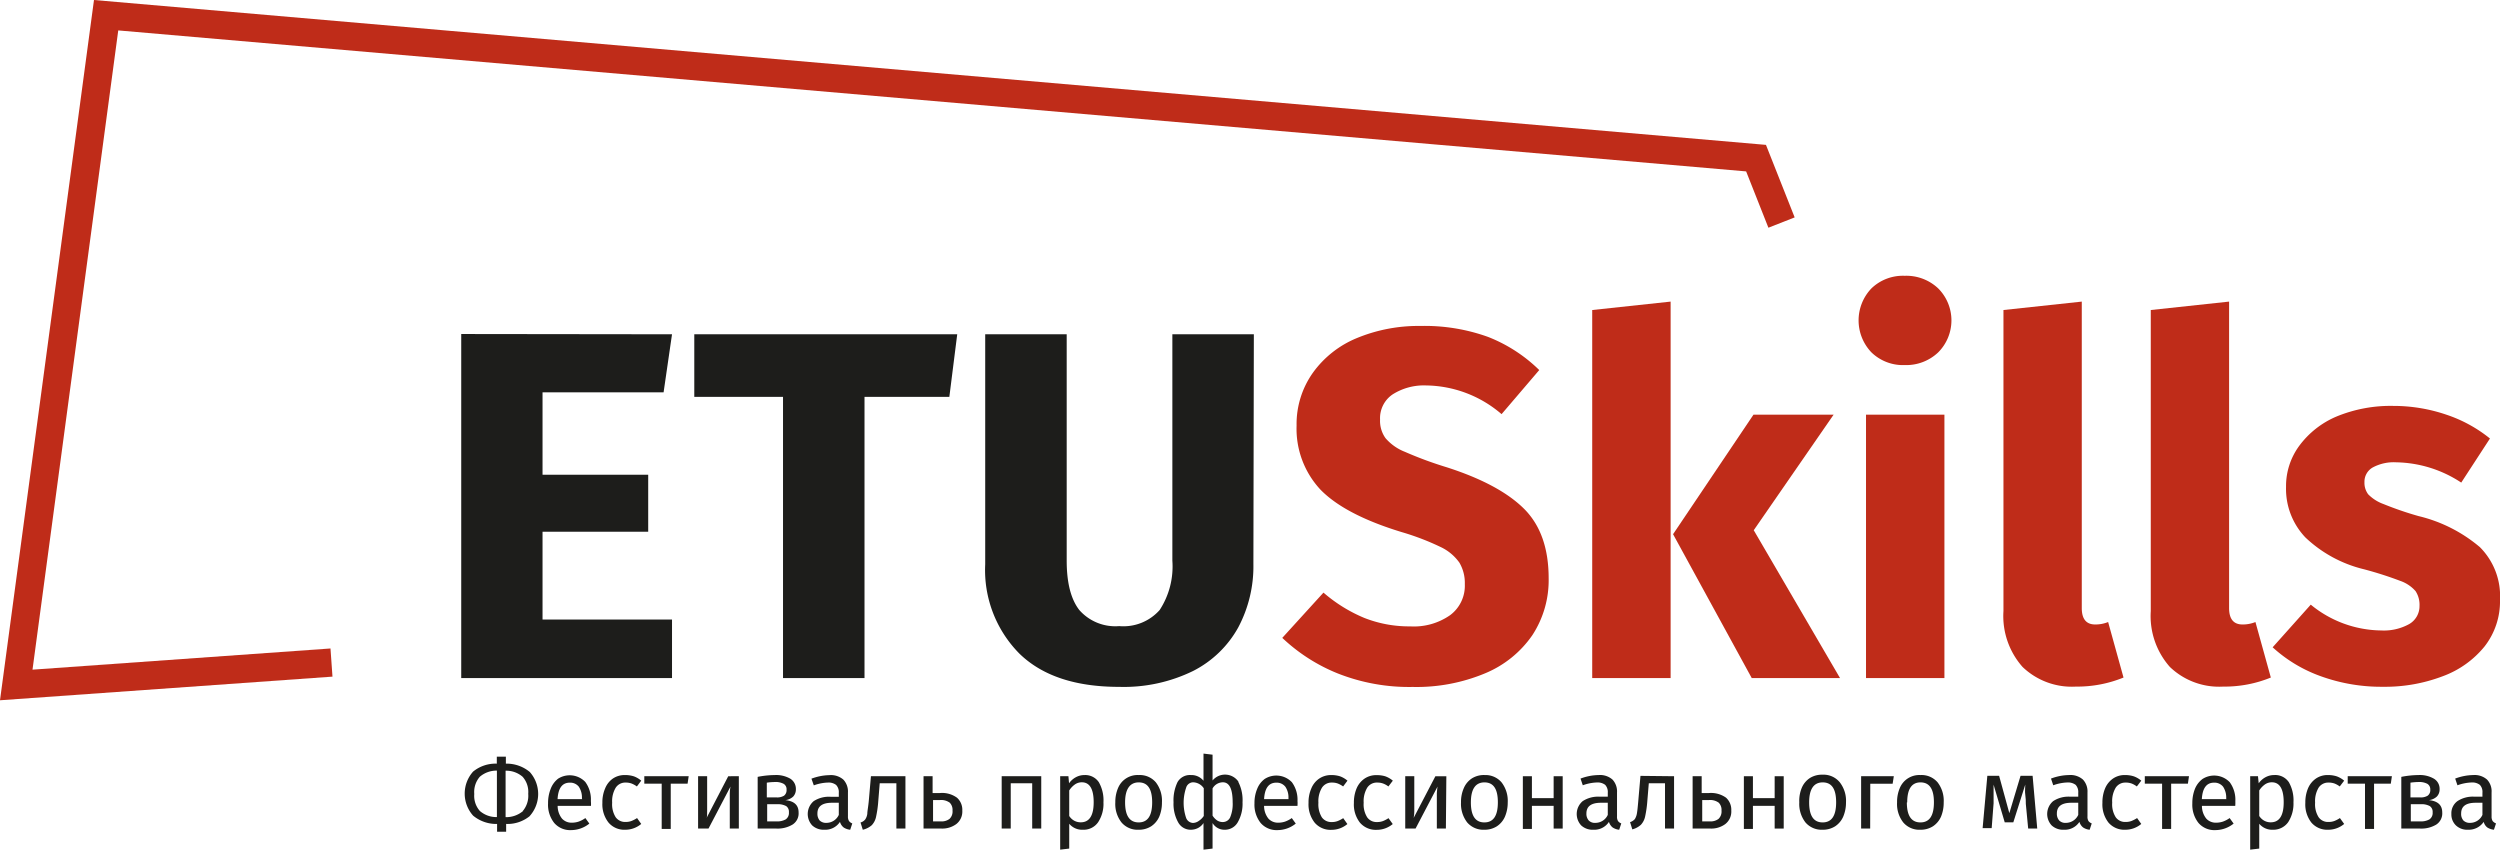 <svg xmlns="http://www.w3.org/2000/svg" viewBox="0 0 276.11 93.84"><defs><style>.ae0724fa-3007-4633-a72a-2f39d1eb7b43{fill:#bf2c19;}.acdf9dda-5308-454e-b27a-dabb7b50a400{fill:#1d1d1b;}</style></defs><g id="b4ab307d-2ca2-4c89-9947-ee3fbb3c34a9" data-name="Слой 2"><g id="a28b3b08-b008-49b9-96b5-d5180178ff45" data-name="Слой 1"><polygon class="ae0724fa-3007-4633-a72a-2f39d1eb7b43" points="0 77.34 10.38 0 195.04 16 198.21 24.01 195.31 25.15 192.85 18.93 13.06 3.36 3.59 73.96 36.5 71.62 36.72 74.73 0 77.34"/><path class="acdf9dda-5308-454e-b27a-dabb7b50a400" d="M74.22,36.92l-.93,6.41H59.92v9.1H71.59v6.3H59.92v9.69h14.3v6.47H50.94v-38Z"/><path class="acdf9dda-5308-454e-b27a-dabb7b50a400" d="M105.72,36.92l-.87,6.91H95.48V74.89h-9V43.83h-9.8V36.92Z"/><path class="acdf9dda-5308-454e-b27a-dabb7b50a400" d="M138.43,62.29a14.38,14.38,0,0,1-1.67,7,11.79,11.79,0,0,1-5,4.82,17.4,17.4,0,0,1-8.17,1.75q-7.23,0-11-3.67a13.11,13.11,0,0,1-3.78-9.86V36.92h9v25q0,3.66,1.39,5.45a5.29,5.29,0,0,0,4.41,1.78,5.35,5.35,0,0,0,4.47-1.78,8.8,8.8,0,0,0,1.4-5.45v-25h9Z"/><path class="ae0724fa-3007-4633-a72a-2f39d1eb7b43" d="M164.32,37.2A16.8,16.8,0,0,1,170,40.87l-4.16,4.87a13,13,0,0,0-8.33-3.17,6.44,6.44,0,0,0-3.72,1,3.17,3.17,0,0,0-1.37,2.77,3.28,3.28,0,0,0,.6,2.05,5.42,5.42,0,0,0,2.14,1.51,41.58,41.58,0,0,0,4.6,1.7q5.8,1.86,8.54,4.57t2.74,7.7a11.09,11.09,0,0,1-1.8,6.28,11.83,11.83,0,0,1-5.21,4.21,19.64,19.64,0,0,1-8,1.51,21.42,21.42,0,0,1-8.25-1.48,19.49,19.49,0,0,1-6.16-3.94l4.55-5a16.59,16.59,0,0,0,4.52,2.8,13.51,13.51,0,0,0,5.06.93,7,7,0,0,0,4.41-1.24,4.05,4.05,0,0,0,1.62-3.42,4.4,4.4,0,0,0-.6-2.38,5.29,5.29,0,0,0-2.08-1.73,28,28,0,0,0-4.28-1.64q-6.3-1.92-9-4.71A9.86,9.86,0,0,1,143.2,47,9.78,9.78,0,0,1,145,41.17a11.23,11.23,0,0,1,4.88-3.84A17.78,17.78,0,0,1,156.89,36,20.63,20.63,0,0,1,164.32,37.2Z"/><path class="ae0724fa-3007-4633-a72a-2f39d1eb7b43" d="M184.51,33.31V74.89h-8.66V34.24Zm18,12.49-8.82,12.76,9.53,16.33h-9.75L184.78,59l8.88-13.2Z"/><path class="ae0724fa-3007-4633-a72a-2f39d1eb7b43" d="M214.06,31.85a5,5,0,0,1,0,7.07,5.13,5.13,0,0,1-3.7,1.4,5,5,0,0,1-3.67-1.4,5.11,5.11,0,0,1,0-7.07,5,5,0,0,1,3.67-1.39A5.12,5.12,0,0,1,214.06,31.85Zm.69,13.95V74.89h-8.66V45.8Z"/><path class="ae0724fa-3007-4633-a72a-2f39d1eb7b43" d="M223.38,73.66a8.47,8.47,0,0,1-2.11-6.17V34.24l8.65-.93V67.16c0,1.21.5,1.81,1.48,1.81a3.75,3.75,0,0,0,1.43-.27l1.7,6.13a13.51,13.51,0,0,1-5.26,1A7.85,7.85,0,0,1,223.38,73.66Z"/><path class="ae0724fa-3007-4633-a72a-2f39d1eb7b43" d="M239.65,73.66a8.47,8.47,0,0,1-2.11-6.17V34.24l8.65-.93V67.16c0,1.21.5,1.81,1.48,1.81a3.72,3.72,0,0,0,1.43-.27l1.7,6.13a13.47,13.47,0,0,1-5.26,1A7.85,7.85,0,0,1,239.65,73.66Z"/><path class="ae0724fa-3007-4633-a72a-2f39d1eb7b43" d="M270.19,45.8A15.38,15.38,0,0,1,275,48.43l-3.17,4.87a13.42,13.42,0,0,0-7.18-2.24,4.89,4.89,0,0,0-2.6.57,1.81,1.81,0,0,0-.91,1.62,2.12,2.12,0,0,0,.41,1.34,4.5,4.5,0,0,0,1.67,1.07A36.86,36.86,0,0,0,267.12,57a16.38,16.38,0,0,1,6.77,3.43,7.65,7.65,0,0,1,2.22,5.83,8.08,8.08,0,0,1-1.7,5.13,10.67,10.67,0,0,1-4.66,3.31,17.91,17.91,0,0,1-6.57,1.15,19.65,19.65,0,0,1-6.82-1.15A15.73,15.73,0,0,1,251,71.49l4.21-4.71A12.44,12.44,0,0,0,263,69.63a5.77,5.77,0,0,0,3.09-.71,2.28,2.28,0,0,0,1.13-2,2.75,2.75,0,0,0-.44-1.64,4,4,0,0,0-1.7-1.13,40.75,40.75,0,0,0-4-1.28,14.22,14.22,0,0,1-6.46-3.51,7.78,7.78,0,0,1-2.14-5.59,7.5,7.5,0,0,1,1.45-4.52A9.92,9.92,0,0,1,258.06,46a15.66,15.66,0,0,1,6.27-1.17A18.13,18.13,0,0,1,270.19,45.8Z"/><path class="acdf9dda-5308-454e-b27a-dabb7b50a400" d="M58.51,90.13A3.89,3.89,0,0,1,55.9,91v.86h-1V91a4,4,0,0,1-2.65-.92,3.65,3.65,0,0,1,0-4.86,3.92,3.92,0,0,1,2.62-.88v-.77h1v.77a4,4,0,0,1,2.64.92,3.65,3.65,0,0,1,0,4.86ZM53,89.57a2.76,2.76,0,0,0,1.88.67V85.11a2.83,2.83,0,0,0-1.89.68,2.58,2.58,0,0,0-.61,1.9A2.52,2.52,0,0,0,53,89.57Zm4.74,0a2.62,2.62,0,0,0,.6-1.9,2.52,2.52,0,0,0-.62-1.88,2.76,2.76,0,0,0-1.88-.67v5.13A2.88,2.88,0,0,0,57.77,89.57Z"/><path class="acdf9dda-5308-454e-b27a-dabb7b50a400" d="M65.27,89H61.59a2.23,2.23,0,0,0,.48,1.41,1.41,1.41,0,0,0,1.08.45,2.33,2.33,0,0,0,.76-.12,3,3,0,0,0,.74-.39l.44.61a3.22,3.22,0,0,1-2,.72,2.32,2.32,0,0,1-1.88-.79,3.24,3.24,0,0,1-.68-2.17,4.23,4.23,0,0,1,.29-1.6A2.58,2.58,0,0,1,61.64,86a2.38,2.38,0,0,1,3,.36,3.26,3.26,0,0,1,.62,2.1A4.36,4.36,0,0,1,65.27,89Zm-1-.81a2.17,2.17,0,0,0-.34-1.3,1.21,1.21,0,0,0-1-.45c-.83,0-1.28.6-1.35,1.82H64.3Z"/><path class="acdf9dda-5308-454e-b27a-dabb7b50a400" d="M70,85.74a2.67,2.67,0,0,1,.82.48l-.48.64a2.59,2.59,0,0,0-.6-.33,1.87,1.87,0,0,0-.64-.1A1.26,1.26,0,0,0,68,87a2.89,2.89,0,0,0-.39,1.66A2.67,2.67,0,0,0,68,90.26a1.28,1.28,0,0,0,1.1.52,1.79,1.79,0,0,0,.62-.1,3.27,3.27,0,0,0,.64-.33l.46.65a2.74,2.74,0,0,1-1.77.64,2.28,2.28,0,0,1-1.84-.79,3.25,3.25,0,0,1-.68-2.18,3.82,3.82,0,0,1,.31-1.61A2.41,2.41,0,0,1,67.67,86,2.29,2.29,0,0,1,69,85.6,3.16,3.16,0,0,1,70,85.74Z"/><path class="acdf9dda-5308-454e-b27a-dabb7b50a400" d="M76.06,85.73l-.12.82H74.08v5h-1v-5H71.16v-.82Z"/><path class="acdf9dda-5308-454e-b27a-dabb7b50a400" d="M81.6,91.51h-1V88.9c0-.44,0-.86,0-1.25s.06-.66.08-.78l-2.43,4.64H77.1V85.73h1v2.61c0,.39,0,.79,0,1.2s0,.68-.06.79l2.39-4.6H81.6Z"/><path class="acdf9dda-5308-454e-b27a-dabb7b50a400" d="M88.2,89.73a1.46,1.46,0,0,1-.67,1.34,3.18,3.18,0,0,1-1.77.44H83.68V85.8a10.16,10.16,0,0,1,1.9-.2,3.12,3.12,0,0,1,1.7.4,1.32,1.32,0,0,1,.62,1.16,1.16,1.16,0,0,1-.29.81,1.54,1.54,0,0,1-.88.4C87.71,88.47,88.2,88.92,88.2,89.73Zm-3.51-3.29v1.63h1.08a1.44,1.44,0,0,0,.82-.19.76.76,0,0,0,.28-.67.69.69,0,0,0-.32-.64,1.86,1.86,0,0,0-1-.2A6.56,6.56,0,0,0,84.69,86.44Zm2.08,4.06a.85.85,0,0,0,.36-.79.76.76,0,0,0-.3-.68,1.93,1.93,0,0,0-1-.21h-1.1v1.9h1.07A1.92,1.92,0,0,0,86.77,90.5Z"/><path class="acdf9dda-5308-454e-b27a-dabb7b50a400" d="M93.77,90.68a.77.77,0,0,0,.36.26l-.23.7a1.57,1.57,0,0,1-.72-.25,1.19,1.19,0,0,1-.41-.62,1.94,1.94,0,0,1-1.72.87,1.86,1.86,0,0,1-1.35-.48,1.86,1.86,0,0,1,.17-2.68A3.09,3.09,0,0,1,91.75,88h.89v-.43a1.13,1.13,0,0,0-.3-.88,1.35,1.35,0,0,0-.91-.26,4.91,4.91,0,0,0-1.55.31L89.62,86a5.94,5.94,0,0,1,2-.39,2.08,2.08,0,0,1,1.53.5,1.92,1.92,0,0,1,.5,1.42v2.64A.91.91,0,0,0,93.77,90.68ZM92.64,90V88.66h-.76c-1.06,0-1.6.39-1.6,1.18a1.14,1.14,0,0,0,.25.78,1,1,0,0,0,.75.26A1.5,1.5,0,0,0,92.64,90Z"/><path class="acdf9dda-5308-454e-b27a-dabb7b50a400" d="M100,85.73v5.78H99v-5H97.16L97,88.48a12.15,12.15,0,0,1-.25,1.76,1.93,1.93,0,0,1-.46.89,2.29,2.29,0,0,1-1,.51l-.25-.8a1,1,0,0,0,.52-.34,1.43,1.43,0,0,0,.23-.64c0-.28.11-.78.17-1.49l.23-2.64Z"/><path class="acdf9dda-5308-454e-b27a-dabb7b50a400" d="M105.69,88.1a1.78,1.78,0,0,1,.59,1.43,1.74,1.74,0,0,1-.66,1.48,2.59,2.59,0,0,1-1.62.5h-2V85.73h1v1.86h.77A2.79,2.79,0,0,1,105.69,88.1Zm-.82,2.34a1.11,1.11,0,0,0,.33-.91,1.12,1.12,0,0,0-.31-.88,1.61,1.61,0,0,0-1.08-.29h-.76v2.36h.87A1.44,1.44,0,0,0,104.87,90.44Z"/><path class="acdf9dda-5308-454e-b27a-dabb7b50a400" d="M114,91.51v-5h-2.37v5h-1V85.73H115v5.78Z"/><path class="acdf9dda-5308-454e-b27a-dabb7b50a400" d="M121.36,86.39a4.05,4.05,0,0,1,.51,2.22,3.69,3.69,0,0,1-.59,2.2,1.94,1.94,0,0,1-1.68.83,1.85,1.85,0,0,1-1.51-.66v2.74l-1,.12V85.73H118l.07.78a2.17,2.17,0,0,1,.77-.68,2,2,0,0,1,.94-.23A1.81,1.81,0,0,1,121.36,86.39Zm-.57,2.22c0-1.47-.44-2.21-1.31-2.21a1.32,1.32,0,0,0-.78.25,2.38,2.38,0,0,0-.61.65v2.82a1.52,1.52,0,0,0,.55.52,1.48,1.48,0,0,0,.72.18C120.31,90.82,120.79,90.08,120.79,88.61Z"/><path class="acdf9dda-5308-454e-b27a-dabb7b50a400" d="M127.66,86.41a3.32,3.32,0,0,1,.67,2.2,4,4,0,0,1-.3,1.59,2.45,2.45,0,0,1-.89,1.06,2.5,2.5,0,0,1-1.38.38,2.33,2.33,0,0,1-1.9-.81,3.3,3.3,0,0,1-.68-2.21,3.91,3.91,0,0,1,.3-1.58,2.33,2.33,0,0,1,2.29-1.44A2.32,2.32,0,0,1,127.66,86.41Zm-3.4,2.21c0,1.47.5,2.21,1.5,2.21s1.49-.74,1.49-2.22-.5-2.2-1.48-2.2S124.26,87.15,124.26,88.62Z"/><path class="acdf9dda-5308-454e-b27a-dabb7b50a400" d="M136.77,86.37a4.43,4.43,0,0,1,.46,2.24,4.08,4.08,0,0,1-.53,2.21,1.63,1.63,0,0,1-1.46.82,1.52,1.52,0,0,1-1.32-.74v2.82l-1,.12V90.9a1.61,1.61,0,0,1-.61.55,1.71,1.71,0,0,1-.8.19,1.56,1.56,0,0,1-1.39-.82,4.18,4.18,0,0,1-.51-2.21,4.66,4.66,0,0,1,.44-2.23,1.57,1.57,0,0,1,1.47-.78,1.71,1.71,0,0,1,1.4.63v-3l1,.12v2.85a1.79,1.79,0,0,1,2.85.12Zm-4.35,4.28a1.91,1.91,0,0,0,.53-.53V87.06a1.46,1.46,0,0,0-1.19-.66A.82.82,0,0,0,131,87a5.18,5.18,0,0,0,0,3.33.85.85,0,0,0,.77.56A1.17,1.17,0,0,0,132.42,90.65Zm3.44-.37a3.81,3.81,0,0,0,.28-1.67c0-1.47-.36-2.21-1.08-2.21a1.32,1.32,0,0,0-1.14.68v3a1.83,1.83,0,0,0,.5.53,1.14,1.14,0,0,0,.64.18A.89.89,0,0,0,135.86,90.28Z"/><path class="acdf9dda-5308-454e-b27a-dabb7b50a400" d="M143.3,89h-3.69a2.23,2.23,0,0,0,.48,1.41,1.41,1.41,0,0,0,1.08.45,2.33,2.33,0,0,0,.76-.12,3,3,0,0,0,.74-.39l.44.61a3.22,3.22,0,0,1-2,.72,2.33,2.33,0,0,1-1.88-.79,3.24,3.24,0,0,1-.68-2.17,4,4,0,0,1,.3-1.6,2.49,2.49,0,0,1,.83-1.09,2.38,2.38,0,0,1,3,.36,3.26,3.26,0,0,1,.62,2.1C143.32,88.62,143.31,88.79,143.3,89Zm-1-.81a2.1,2.1,0,0,0-.34-1.3,1.21,1.21,0,0,0-1-.45c-.83,0-1.28.6-1.35,1.82h2.71Z"/><path class="acdf9dda-5308-454e-b27a-dabb7b50a400" d="M148,85.74a2.67,2.67,0,0,1,.82.48l-.48.64a2.59,2.59,0,0,0-.6-.33,1.87,1.87,0,0,0-.64-.1A1.26,1.26,0,0,0,146,87a2.89,2.89,0,0,0-.39,1.66,2.75,2.75,0,0,0,.38,1.61,1.28,1.28,0,0,0,1.1.52,1.75,1.75,0,0,0,.62-.1,3.27,3.27,0,0,0,.64-.33l.46.65a2.71,2.71,0,0,1-1.76.64,2.29,2.29,0,0,1-1.85-.79,3.25,3.25,0,0,1-.68-2.18,3.82,3.82,0,0,1,.31-1.61,2.41,2.41,0,0,1,.87-1.08A2.33,2.33,0,0,1,147,85.6,3.14,3.14,0,0,1,148,85.74Z"/><path class="acdf9dda-5308-454e-b27a-dabb7b50a400" d="M153,85.74a2.71,2.71,0,0,1,.83.48l-.49.64a2.24,2.24,0,0,0-.6-.33,1.83,1.83,0,0,0-.64-.1A1.26,1.26,0,0,0,151,87a2.89,2.89,0,0,0-.39,1.66,2.67,2.67,0,0,0,.39,1.61,1.26,1.26,0,0,0,1.09.52,1.81,1.81,0,0,0,.63-.1,3.21,3.21,0,0,0,.63-.33l.47.65a2.74,2.74,0,0,1-1.77.64,2.3,2.3,0,0,1-1.85-.79,3.25,3.25,0,0,1-.67-2.18,4,4,0,0,1,.3-1.61,2.49,2.49,0,0,1,.88-1.08,2.27,2.27,0,0,1,1.34-.38A3.09,3.09,0,0,1,153,85.74Z"/><path class="acdf9dda-5308-454e-b27a-dabb7b50a400" d="M159.69,91.51h-1V88.9c0-.44,0-.86,0-1.25a6.67,6.67,0,0,1,.08-.78l-2.43,4.64H155.2V85.73h1v2.61c0,.39,0,.79,0,1.2s-.05.68-.07.79l2.4-4.6h1.21Z"/><path class="acdf9dda-5308-454e-b27a-dabb7b50a400" d="M165.84,86.41a3.33,3.33,0,0,1,.68,2.2,4,4,0,0,1-.31,1.59,2.45,2.45,0,0,1-.89,1.06,2.5,2.5,0,0,1-1.38.38,2.35,2.35,0,0,1-1.9-.81,3.35,3.35,0,0,1-.68-2.21,3.74,3.74,0,0,1,.31-1.58,2.41,2.41,0,0,1,.89-1.07A2.49,2.49,0,0,1,164,85.6,2.32,2.32,0,0,1,165.84,86.41Zm-3.39,2.21c0,1.47.49,2.21,1.49,2.21s1.49-.74,1.49-2.22-.49-2.2-1.48-2.2S162.45,87.15,162.45,88.62Z"/><path class="acdf9dda-5308-454e-b27a-dabb7b50a400" d="M171.59,91.51V89h-2.4v2.55h-1V85.73h1v2.42h2.4V85.73h1v5.78Z"/><path class="acdf9dda-5308-454e-b27a-dabb7b50a400" d="M178.7,90.68a.77.77,0,0,0,.36.26l-.23.7a1.57,1.57,0,0,1-.72-.25,1.19,1.19,0,0,1-.41-.62,1.93,1.93,0,0,1-1.72.87,1.86,1.86,0,0,1-1.35-.48,1.86,1.86,0,0,1,.17-2.68,3.11,3.11,0,0,1,1.88-.49h.89v-.43a1.16,1.16,0,0,0-.29-.88,1.37,1.37,0,0,0-.91-.26,4.92,4.92,0,0,0-1.56.31l-.25-.74a5.84,5.84,0,0,1,2-.39,2.08,2.08,0,0,1,1.53.5,1.92,1.92,0,0,1,.5,1.42v2.64A.91.91,0,0,0,178.7,90.68Zm-1.13-.7V88.66h-.75c-1.07,0-1.61.39-1.61,1.18a1.1,1.1,0,0,0,.26.78.94.94,0,0,0,.74.26A1.5,1.5,0,0,0,177.57,90Z"/><path class="acdf9dda-5308-454e-b27a-dabb7b50a400" d="M184.89,85.73v5.78h-1v-5h-1.79l-.16,1.93a12.15,12.15,0,0,1-.25,1.76,1.93,1.93,0,0,1-.46.89,2.29,2.29,0,0,1-.95.51l-.25-.8a1.13,1.13,0,0,0,.53-.34,1.73,1.73,0,0,0,.23-.64c.05-.28.1-.78.16-1.49l.23-2.64Z"/><path class="acdf9dda-5308-454e-b27a-dabb7b50a400" d="M190.63,88.1a1.8,1.8,0,0,1,.58,1.43,1.74,1.74,0,0,1-.66,1.48,2.58,2.58,0,0,1-1.61.5h-2V85.73h1v1.86h.77A2.84,2.84,0,0,1,190.63,88.1Zm-.83,2.34a1.11,1.11,0,0,0,.33-.91,1.12,1.12,0,0,0-.31-.88,1.61,1.61,0,0,0-1.08-.29H188v2.36h.87A1.44,1.44,0,0,0,189.8,90.44Z"/><path class="acdf9dda-5308-454e-b27a-dabb7b50a400" d="M196,91.51V89h-2.4v2.55h-1V85.73h1v2.42H196V85.73h1v5.78Z"/><path class="acdf9dda-5308-454e-b27a-dabb7b50a400" d="M203.2,86.41a3.33,3.33,0,0,1,.68,2.2,4,4,0,0,1-.31,1.59,2.45,2.45,0,0,1-.89,1.06,2.5,2.5,0,0,1-1.38.38,2.35,2.35,0,0,1-1.9-.81,3.35,3.35,0,0,1-.68-2.21A3.74,3.74,0,0,1,199,87a2.41,2.41,0,0,1,.89-1.07,2.49,2.49,0,0,1,1.39-.37A2.32,2.32,0,0,1,203.2,86.41Zm-3.39,2.21c0,1.47.49,2.21,1.49,2.21s1.49-.74,1.49-2.22-.49-2.2-1.48-2.2S199.81,87.15,199.81,88.62Z"/><path class="acdf9dda-5308-454e-b27a-dabb7b50a400" d="M206.55,91.51h-1V85.73h3.61l-.13.83h-2.47Z"/><path class="acdf9dda-5308-454e-b27a-dabb7b50a400" d="M214,86.41a3.32,3.32,0,0,1,.67,2.2,4,4,0,0,1-.3,1.59,2.45,2.45,0,0,1-.89,1.06,2.5,2.5,0,0,1-1.38.38,2.33,2.33,0,0,1-1.9-.81,3.3,3.3,0,0,1-.68-2.21,3.91,3.91,0,0,1,.3-1.58,2.33,2.33,0,0,1,2.29-1.44A2.32,2.32,0,0,1,214,86.41Zm-3.4,2.21c0,1.47.5,2.21,1.5,2.21s1.49-.74,1.49-2.22-.5-2.2-1.48-2.2S210.64,87.15,210.64,88.62Z"/><path class="acdf9dda-5308-454e-b27a-dabb7b50a400" d="M225,91.51h-1l-.26-2.73c0-.29,0-.6-.06-1s0-.72,0-1.13l-1.32,4.17h-.95l-1.23-4.16c0,1,0,1.65,0,2.06l-.21,2.74h-1l.52-5.78h1.3l1.13,4.13,1.24-4.13h1.33Z"/><path class="acdf9dda-5308-454e-b27a-dabb7b50a400" d="M230.66,90.68a.77.77,0,0,0,.36.26l-.23.7a1.57,1.57,0,0,1-.72-.25,1.19,1.19,0,0,1-.41-.62,1.93,1.93,0,0,1-1.72.87,1.86,1.86,0,0,1-1.35-.48,1.86,1.86,0,0,1,.17-2.68,3.09,3.09,0,0,1,1.88-.49h.89v-.43a1.16,1.16,0,0,0-.29-.88,1.39,1.39,0,0,0-.91-.26,4.92,4.92,0,0,0-1.56.31l-.25-.74a5.84,5.84,0,0,1,2-.39,2.08,2.08,0,0,1,1.53.5,1.92,1.92,0,0,1,.5,1.42v2.64A.91.91,0,0,0,230.66,90.68Zm-1.13-.7V88.66h-.76c-1.06,0-1.6.39-1.6,1.18a1.1,1.1,0,0,0,.26.78.94.94,0,0,0,.74.26A1.5,1.5,0,0,0,229.53,90Z"/><path class="acdf9dda-5308-454e-b27a-dabb7b50a400" d="M235.66,85.74a2.71,2.71,0,0,1,.83.48l-.49.64a2.35,2.35,0,0,0-.59-.33,1.93,1.93,0,0,0-.65-.1,1.27,1.27,0,0,0-1.09.56,2.89,2.89,0,0,0-.39,1.66,2.67,2.67,0,0,0,.39,1.61,1.26,1.26,0,0,0,1.09.52,1.81,1.81,0,0,0,.63-.1,3.57,3.57,0,0,0,.64-.33l.46.65a2.74,2.74,0,0,1-1.77.64,2.3,2.3,0,0,1-1.85-.79,3.25,3.25,0,0,1-.67-2.18,4,4,0,0,1,.3-1.61,2.49,2.49,0,0,1,.88-1.08,2.27,2.27,0,0,1,1.34-.38A3.09,3.09,0,0,1,235.66,85.74Z"/><path class="acdf9dda-5308-454e-b27a-dabb7b50a400" d="M241.76,85.73l-.12.82h-1.85v5h-1v-5h-1.91v-.82Z"/><path class="acdf9dda-5308-454e-b27a-dabb7b50a400" d="M246.87,89h-3.68a2.23,2.23,0,0,0,.48,1.41,1.41,1.41,0,0,0,1.08.45,2.33,2.33,0,0,0,.76-.12,3,3,0,0,0,.74-.39l.44.61a3.22,3.22,0,0,1-2,.72,2.32,2.32,0,0,1-1.88-.79,3.24,3.24,0,0,1-.68-2.17,4.23,4.23,0,0,1,.29-1.6,2.58,2.58,0,0,1,.84-1.09,2.38,2.38,0,0,1,3,.36,3.26,3.26,0,0,1,.62,2.1A4.36,4.36,0,0,1,246.87,89Zm-1-.81a2.17,2.17,0,0,0-.34-1.3,1.21,1.21,0,0,0-1-.45c-.83,0-1.28.6-1.35,1.82h2.71Z"/><path class="acdf9dda-5308-454e-b27a-dabb7b50a400" d="M252.79,86.39a4.05,4.05,0,0,1,.51,2.22,3.77,3.77,0,0,1-.59,2.2,2,2,0,0,1-1.68.83,1.85,1.85,0,0,1-1.51-.66v2.74l-1,.12V85.73h.86l.08.78a2.17,2.17,0,0,1,.77-.68,2,2,0,0,1,.94-.23A1.81,1.81,0,0,1,252.79,86.39Zm-.57,2.22c0-1.47-.44-2.21-1.31-2.21a1.32,1.32,0,0,0-.78.25,2.38,2.38,0,0,0-.61.65v2.82a1.52,1.52,0,0,0,.55.52,1.45,1.45,0,0,0,.72.18C251.74,90.82,252.22,90.08,252.22,88.61Z"/><path class="acdf9dda-5308-454e-b27a-dabb7b50a400" d="M258.07,85.74a2.71,2.71,0,0,1,.83.48l-.49.64a2.35,2.35,0,0,0-.59-.33,1.93,1.93,0,0,0-.65-.1,1.27,1.27,0,0,0-1.09.56,2.89,2.89,0,0,0-.39,1.66,2.67,2.67,0,0,0,.39,1.61,1.26,1.26,0,0,0,1.09.52,1.81,1.81,0,0,0,.63-.1,3.21,3.21,0,0,0,.63-.33l.47.65a2.74,2.74,0,0,1-1.77.64,2.3,2.3,0,0,1-1.85-.79,3.25,3.25,0,0,1-.67-2.18,4,4,0,0,1,.3-1.61,2.49,2.49,0,0,1,.88-1.08,2.27,2.27,0,0,1,1.34-.38A3.09,3.09,0,0,1,258.07,85.74Z"/><path class="acdf9dda-5308-454e-b27a-dabb7b50a400" d="M264.17,85.73l-.12.82H262.2v5h-1v-5h-1.91v-.82Z"/><path class="acdf9dda-5308-454e-b27a-dabb7b50a400" d="M269.73,89.73a1.47,1.47,0,0,1-.66,1.34,3.18,3.18,0,0,1-1.77.44h-2.09V85.8a10.24,10.24,0,0,1,1.9-.2,3.1,3.1,0,0,1,1.7.4,1.3,1.3,0,0,1,.63,1.16,1.13,1.13,0,0,1-.3.81,1.54,1.54,0,0,1-.88.4C269.24,88.47,269.73,88.92,269.73,89.73Zm-3.51-3.29v1.63h1.09a1.43,1.43,0,0,0,.81-.19.76.76,0,0,0,.29-.67.71.71,0,0,0-.32-.64,1.92,1.92,0,0,0-1-.2A6.56,6.56,0,0,0,266.22,86.44Zm2.09,4.06a.85.85,0,0,0,.36-.79.75.75,0,0,0-.31-.68,1.9,1.9,0,0,0-1-.21h-1.1v1.9h1.08A1.92,1.92,0,0,0,268.31,90.5Z"/><path class="acdf9dda-5308-454e-b27a-dabb7b50a400" d="M275.3,90.68a.85.85,0,0,0,.37.26l-.23.7a1.66,1.66,0,0,1-.73-.25,1.12,1.12,0,0,1-.4-.62,2,2,0,0,1-1.73.87,1.82,1.82,0,0,1-1.34-.48,1.68,1.68,0,0,1-.5-1.26,1.65,1.65,0,0,1,.67-1.42,3.07,3.07,0,0,1,1.88-.49h.88v-.43a1.13,1.13,0,0,0-.29-.88,1.37,1.37,0,0,0-.91-.26,5,5,0,0,0-1.56.31l-.25-.74a5.89,5.89,0,0,1,2-.39,2.07,2.07,0,0,1,1.52.5,1.88,1.88,0,0,1,.5,1.42v2.64A.91.91,0,0,0,275.3,90.68Zm-1.13-.7V88.66h-.75c-1.07,0-1.6.39-1.6,1.18a1.09,1.09,0,0,0,.25.78,1,1,0,0,0,.74.26A1.49,1.49,0,0,0,274.17,90Z"/></g></g></svg>